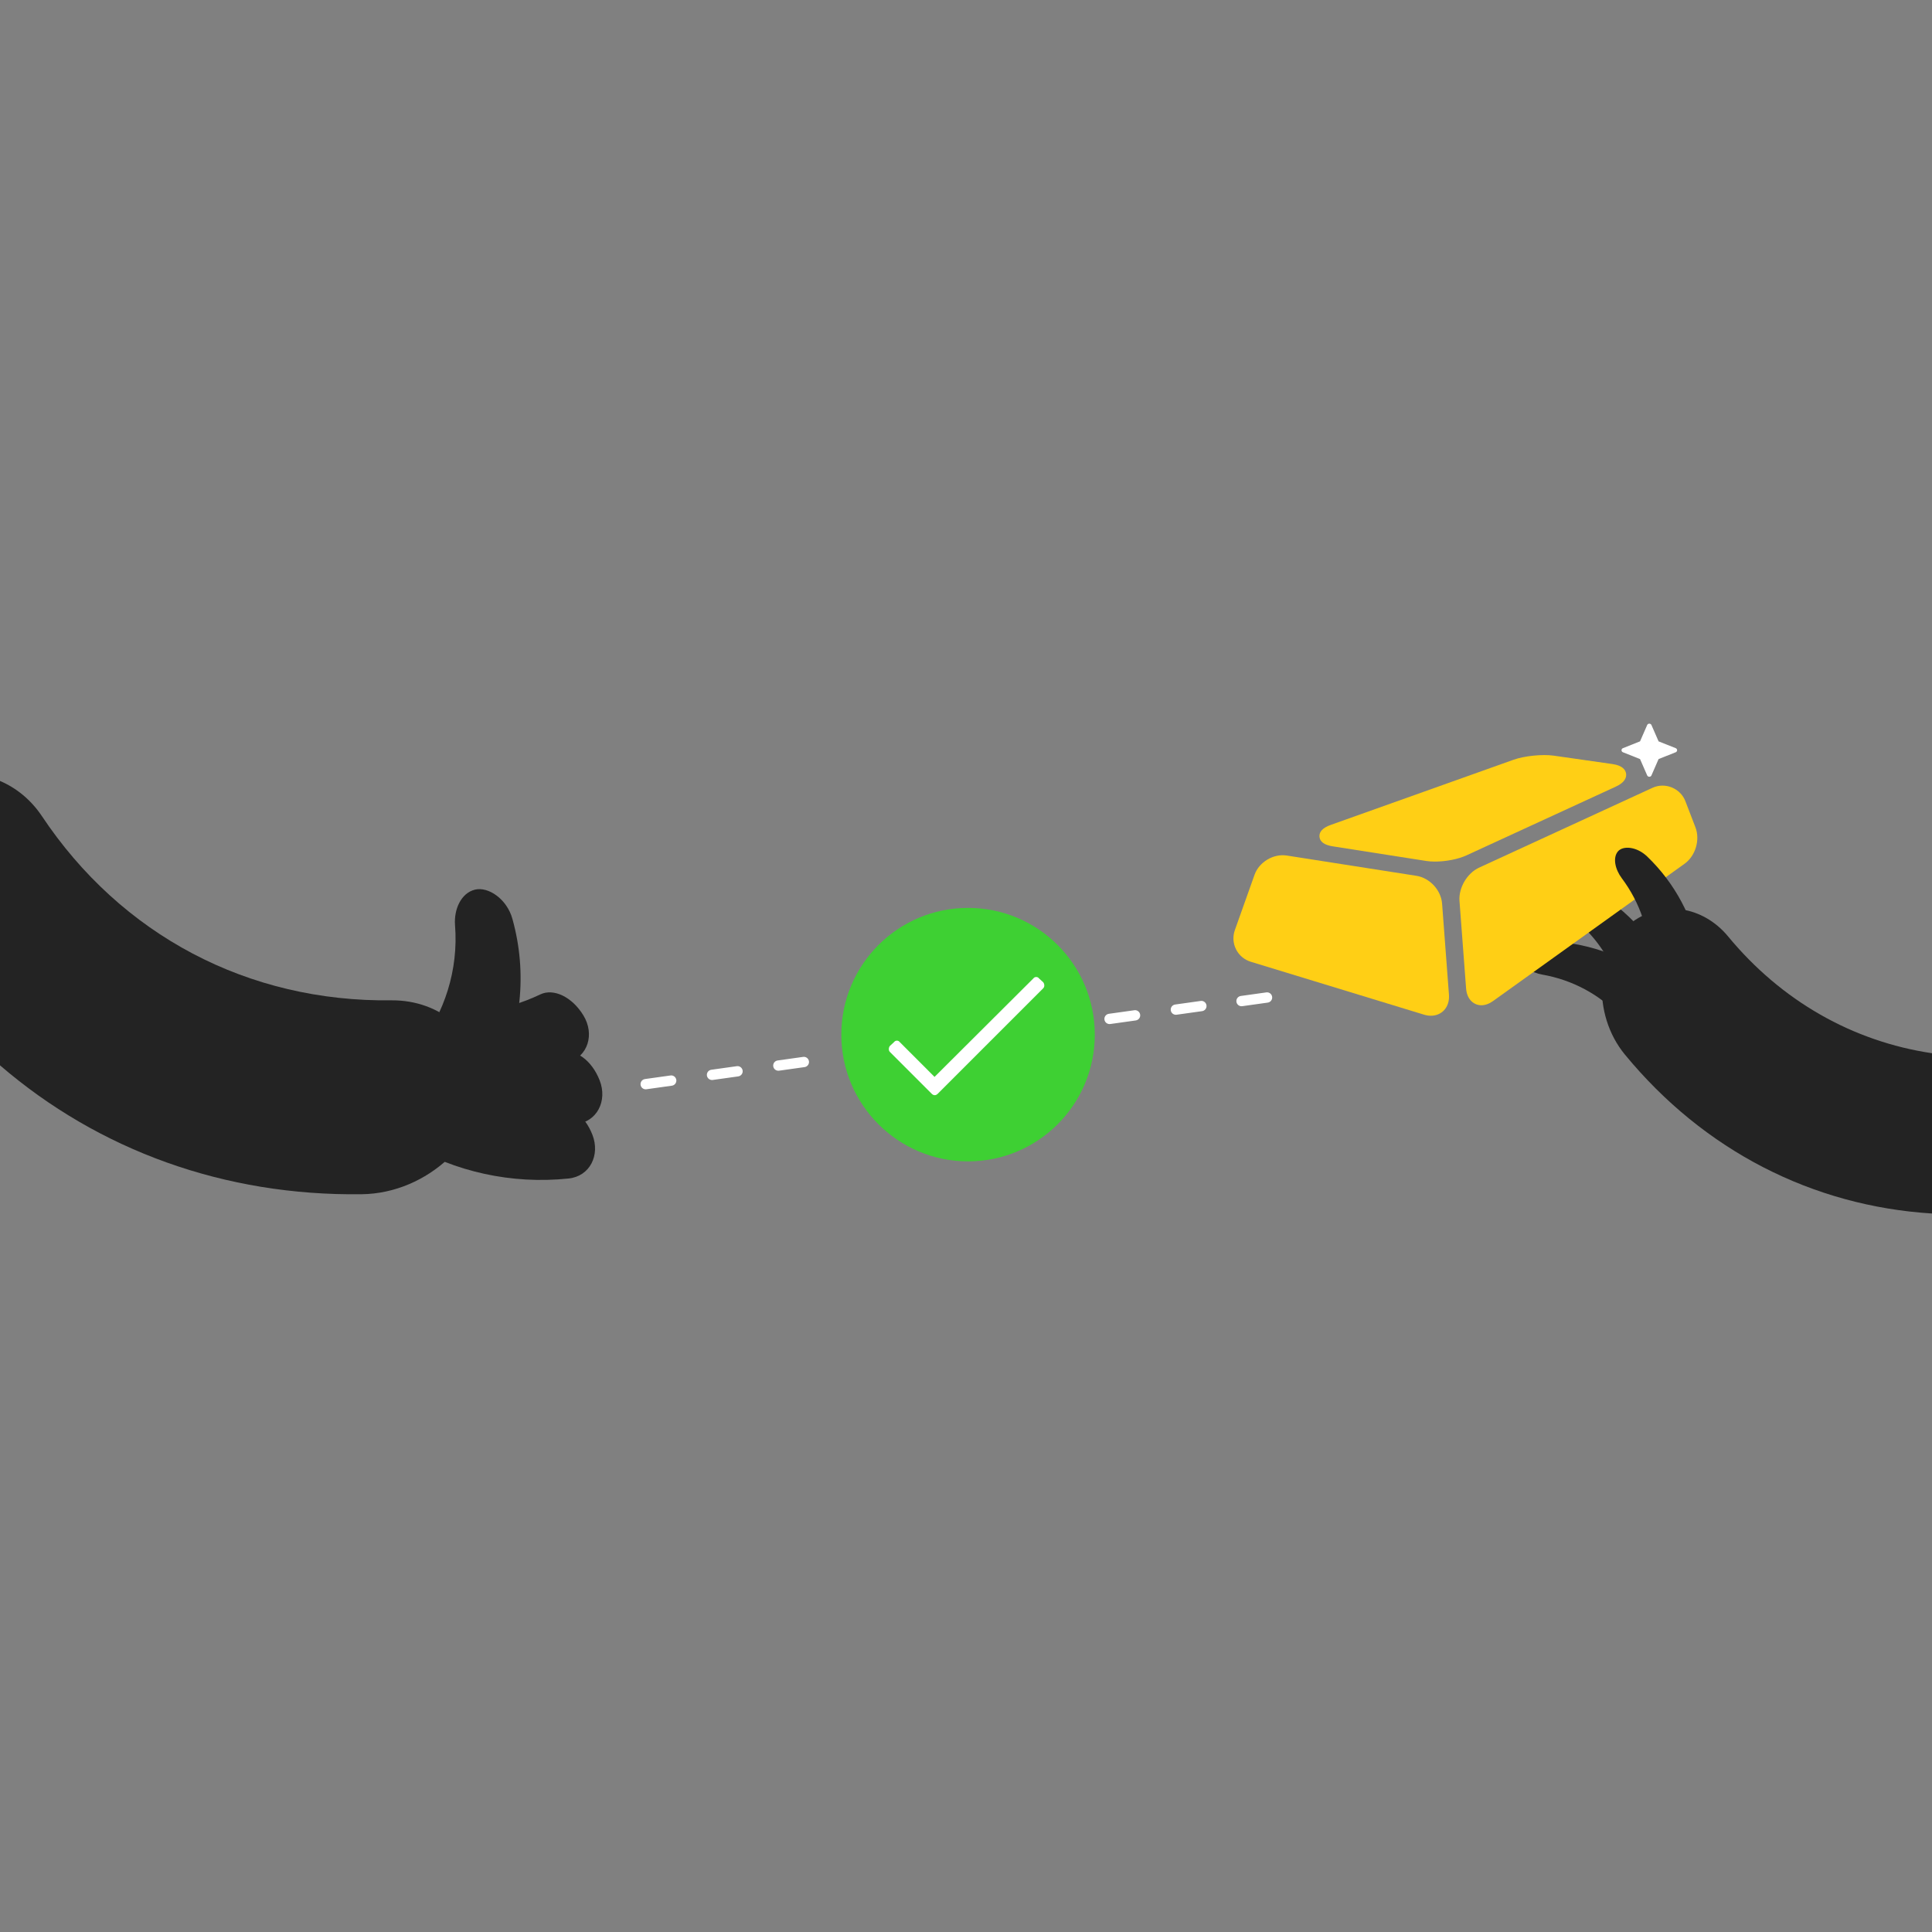 <?xml version="1.0" encoding="utf-8"?>
<!-- Generator: Adobe Illustrator 16.0.4, SVG Export Plug-In . SVG Version: 6.00 Build 0)  -->
<!DOCTYPE svg PUBLIC "-//W3C//DTD SVG 1.1//EN" "http://www.w3.org/Graphics/SVG/1.1/DTD/svg11.dtd">
<svg version="1.1" id="Layer_1" xmlns="http://www.w3.org/2000/svg" xmlns:xlink="http://www.w3.org/1999/xlink" x="0px" y="0px"
	 width="375px" height="375px" viewBox="0 0 375 375" enable-background="new 0 0 375 375" xml:space="preserve">
<rect x="0" y="0" width="375" height="375" fill="#808080" stroke="none"/>
<path fill="#FFFFFF" d="M125.325,211.432c-0.49,0-0.918-0.361-0.988-0.861c-0.077-0.547,0.305-1.052,0.853-1.129l4.952-0.693
	c0.542-0.081,1.051,0.304,1.129,0.852c0.077,0.547-0.305,1.052-0.852,1.129l-4.952,0.694
	C125.42,211.429,125.373,211.432,125.325,211.432z M138.201,209.628c-0.491,0-0.919-0.361-0.989-0.861
	c-0.077-0.547,0.305-1.052,0.853-1.129l4.951-0.693c0.542-0.082,1.052,0.305,1.129,0.853c0.077,0.547-0.305,1.052-0.852,1.129
	l-4.952,0.693C138.294,209.626,138.247,209.628,138.201,209.628z M151.075,207.826c-0.491,0-0.919-0.361-0.989-0.861
	c-0.077-0.547,0.305-1.052,0.853-1.129l4.951-0.694c0.541-0.082,1.052,0.304,1.129,0.853c0.077,0.547-0.305,1.052-0.852,1.129
	l-4.952,0.693C151.169,207.822,151.122,207.826,151.075,207.826z M215.361,198.769c-0.491,0-0.92-0.361-0.989-0.861
	c-0.077-0.547,0.305-1.052,0.852-1.129l4.951-0.693c0.539-0.082,1.053,0.305,1.129,0.853c0.077,0.547-0.305,1.052-0.852,1.129
	l-4.953,0.693C215.455,198.766,215.407,198.769,215.361,198.769z M228.234,196.966c-0.49,0-0.918-0.361-0.988-0.861
	c-0.077-0.547,0.305-1.052,0.852-1.129l4.952-0.693c0.539-0.083,1.052,0.303,1.129,0.852c0.077,0.547-0.305,1.052-0.852,1.129
	l-4.953,0.693C228.329,196.962,228.281,196.966,228.234,196.966z M240.977,195.307c-0.491,0-0.918-0.361-0.988-0.861
	c-0.078-0.547,0.305-1.052,0.852-1.129l4.952-0.693c0.539-0.082,1.052,0.304,1.129,0.852c0.077,0.547-0.305,1.052-0.852,1.129
	l-4.953,0.694C241.071,195.304,241.023,195.307,240.977,195.307z"/>
<path fill="#232323" d="M304.691,177.687c-1.712-1.297-2.792-3.314-2.136-4.774c0.65-1.452,3.31-1.897,5.731-0.626
	c6.564,3.437,11.982,8.972,15.341,15.873c1.234,2.578-0.434,5.247-3.289,5.789c-2.869,0.531-5.383-0.531-5.936-2.391
	C312.831,186.237,309.503,181.308,304.691,177.687z"/>
<path fill="#232323" d="M299.344,189.167c-2.103-0.367-3.99-1.673-4.067-3.269c-0.082-1.583,2.079-3.199,4.815-3.169
	c7.412,0.08,14.753,2.523,20.883,7.154c2.269,1.72,2.01,4.854-0.298,6.638c-2.306,1.798-5.031,1.986-6.37,0.586
	C310.48,193.083,305.282,190.207,299.344,189.167z"/>
<path fill="#232323" d="M80.51,195.996c-3.054-0.589-6.284,0.207-7.209,2.324c-0.937,2.11,1.152,5.42,4.877,6.799
	c10.08,3.736,21.312,4.221,32.01,1.129c3.984-1.155,5.254-5.55,3.052-9.155c-2.201-3.615-5.783-5.296-8.342-4.089
	C97.633,196.474,89.089,197.673,80.51,195.996z"/>
<path fill="#232323" d="M84.38,202.864c-2.904-1.117-6.224-0.903-7.508,1.017c-1.29,1.913,0.181,5.539,3.601,7.553
	c9.266,5.456,20.233,7.915,31.31,6.758c4.124-0.434,6.149-4.535,4.619-8.473c-1.529-3.946-4.76-6.234-7.491-5.496
	C101.15,206.356,92.525,206.03,84.38,202.864z"/>
<path fill="#232323" d="M82.968,213.418c-2.902-1.118-6.221-0.904-7.507,1.017c-1.291,1.912,0.18,5.539,3.601,7.552
	c9.264,5.457,20.233,7.915,31.311,6.759c4.125-0.434,6.149-4.536,4.619-8.474c-1.531-3.946-4.76-6.233-7.489-5.496
	C99.74,216.911,91.117,216.584,82.968,213.418z"/>
<path fill="#232323" d="M88.319,179.559c-0.227-3.112,1.198-6.211,3.852-6.876c2.62-0.649,6.254,1.84,7.297,5.708
	c2.917,10.476,1.81,21.664-3.472,31.896c-1.978,3.809-7.367,4.514-11.313,1.872c-3.963-2.647-5.403-6.41-3.588-8.784
	C86.293,196.601,89.013,188.275,88.319,179.559z"/>
<g>
	<g>
		<g>
			<path fill="#FFCF15" d="M258.696,164.275l18.155,2.84c0.502,0.079,1.066,0.117,1.665,0.117c2.127,0,4.524-0.47,6.103-1.197
				l29.002-13.348c1.835-0.844,2.1-1.842,2-2.53s-0.64-1.569-2.638-1.854l-11.392-1.629c-2.24-0.32-5.744,0.056-7.785,0.783
				l-35.502,12.655c-1.55,0.552-2.287,1.329-2.197,2.307C256.199,163.396,257.07,164.021,258.696,164.275z"/>
		</g>
		<g>
			<path fill="#FFCF15" d="M274.92,169.994l-25.15-3.934c-2.621-0.411-5.395,1.286-6.263,3.728l-3.816,10.728
				c-0.444,1.249-0.365,2.582,0.225,3.752c0.589,1.171,1.611,2.028,2.878,2.415l33.601,10.261c0.454,0.139,0.904,0.209,1.34,0.209
				c1.01,0,1.92-0.382,2.564-1.075c0.699-0.754,1.034-1.822,0.942-3.012l-1.333-17.671C279.709,172.773,277.52,170.4,274.92,169.994
				z"/>
		</g>
		<g>
			<path fill="#FFCF15" d="M329.084,160.585l-1.958-5.091c-0.959-2.492-3.925-3.71-6.364-2.586l-33.667,15.497
				c-2.328,1.072-4.001,3.914-3.81,6.47l1.284,16.994c0.168,2.246,1.609,3.251,2.96,3.251c0.74,0,1.523-0.281,2.264-0.812
				l37.175-26.65C329.094,166.133,330.023,163.026,329.084,160.585z"/>
		</g>
	</g>
	<g>
		<path fill="#FFFFFF" d="M314.979,146l3.353,1.334l1.396,3.198c0.111,0.213,0.381,0.299,0.602,0.194
			c0.091-0.041,0.162-0.11,0.204-0.194l1.397-3.198l3.354-1.334c0.219-0.107,0.309-0.364,0.199-0.577
			c-0.043-0.083-0.114-0.15-0.199-0.192l-3.354-1.333l-1.397-3.199c-0.111-0.212-0.382-0.299-0.602-0.194
			c-0.088,0.042-0.159,0.11-0.204,0.194l-1.396,3.199l-3.353,1.333c-0.223,0.106-0.311,0.365-0.201,0.576
			C314.821,145.891,314.892,145.958,314.979,146L314.979,146z"/>
	</g>
</g>
<path fill="#232323" d="M314.77,170.438c-1.283-1.718-1.762-3.955-0.733-5.177c1.022-1.201,3.707-0.91,5.677,0.984
	c5.352,5.132,9.029,11.944,10.332,19.51c0.478,2.822-1.865,4.924-4.763,4.64c-2.909-0.272-5.02-1.991-5.04-3.935
	C320.206,180.917,318.386,175.259,314.77,170.438z"/>
<circle fill="#3ED033" cx="187.899" cy="200.822" r="24.599"/>
<g>
	<g>
		<g>
			<path fill="#FFFFFF" d="M201.125,189.636c0.228,0,0.41,0.091,0.546,0.273l0.819,0.748c0.137,0.182,0.206,0.39,0.206,0.618
				c0,0.227-0.069,0.409-0.206,0.546l-20.48,20.48c-0.182,0.182-0.377,0.273-0.579,0.273c-0.208,0-0.399-0.092-0.582-0.273
				l-8.125-8.127c-0.136-0.137-0.204-0.319-0.204-0.546c0-0.228,0.067-0.43,0.204-0.611l0.819-0.755
				c0.137-0.182,0.319-0.272,0.546-0.272s0.409,0.091,0.546,0.272l6.759,6.763l19.183-19.116
				C200.715,189.727,200.897,189.636,201.125,189.636z"/>
		</g>
	</g>
</g>
<path fill="#232323" d="M76.068,194.164c-27.889,0.374-52.547-12.618-68.001-35.852c-2.076-3.068-4.895-5.384-8.067-6.729v55.197
	c19.189,16.514,43.578,25.38,70.206,25.019c12.962-0.163,23.773-11.008,23.5-21.11C93.454,200.503,85.362,194.117,76.068,194.164z"
	/>
<path fill="#232323" d="M375,204.431c-15.385-2.292-29.25-10.135-39.64-22.745c-4.764-5.704-12.854-7.343-19.197-2.235
	c-6.308,5.057-7.352,17.259-0.754,25.259c15.331,18.626,36.396,29.381,59.591,30.83V204.431z"/>
</svg>
